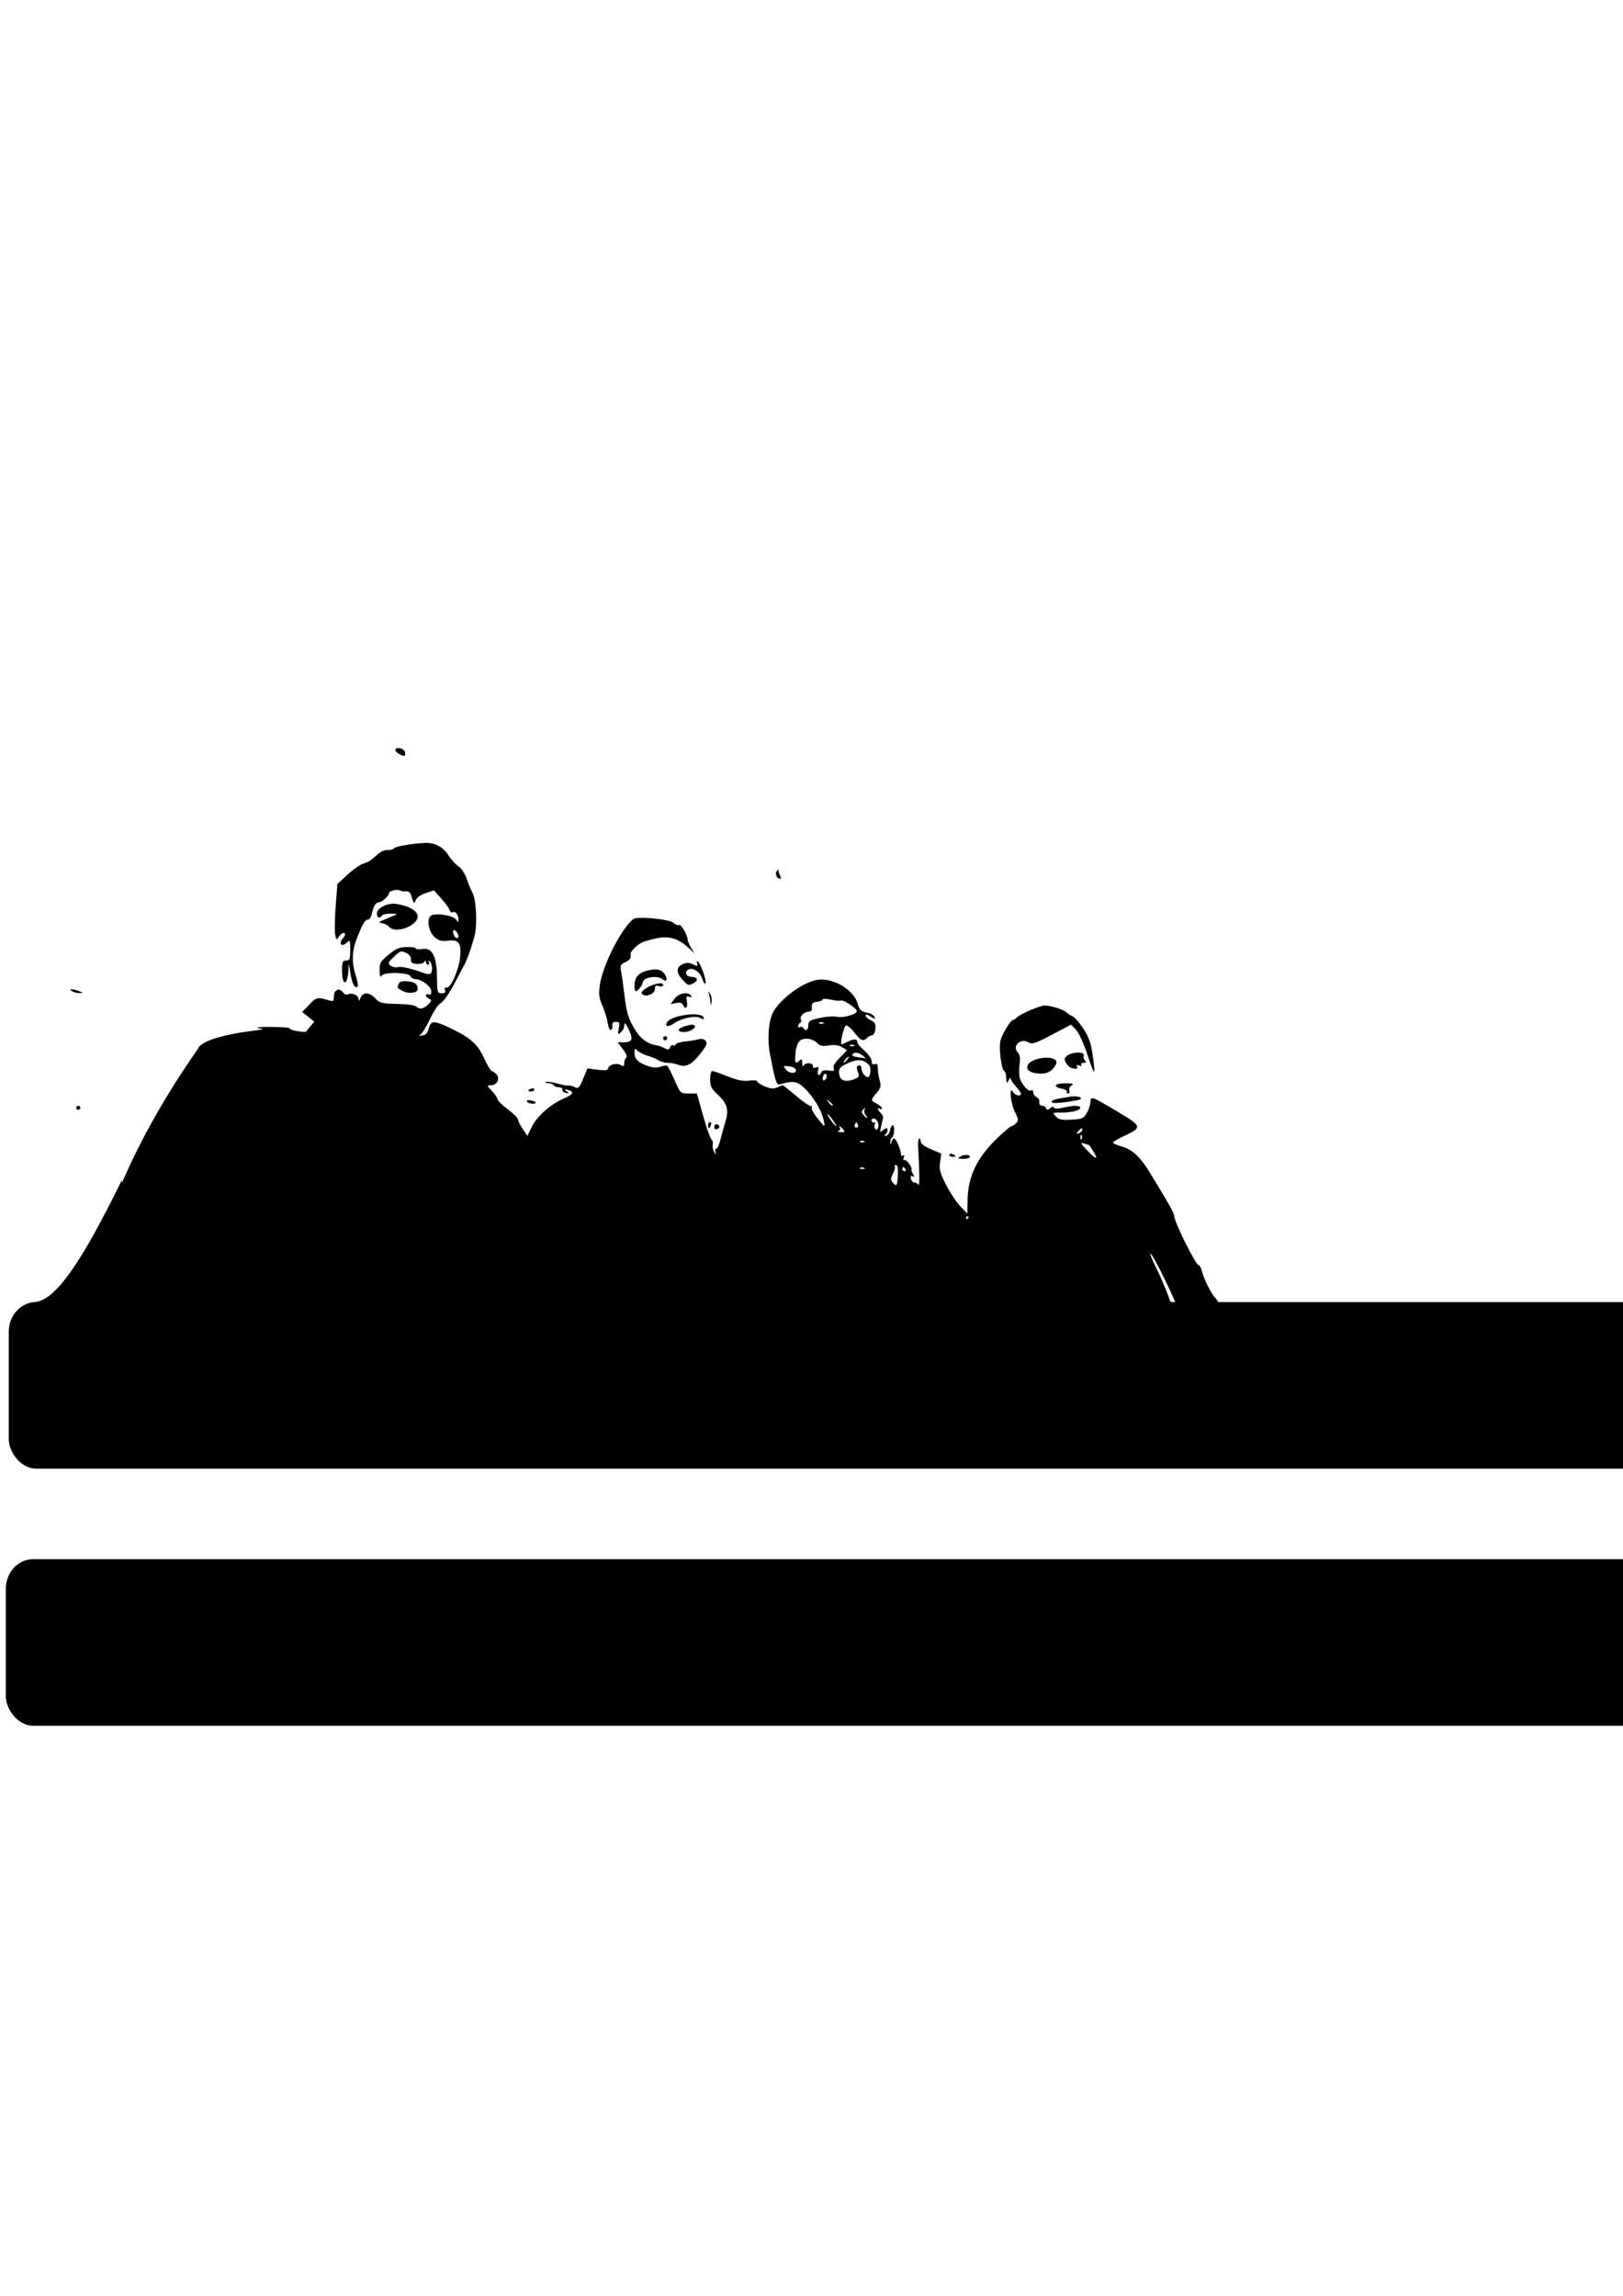 <?xml version="1.0" encoding="UTF-8" standalone="no"?>
<!-- Created with Inkscape (http://www.inkscape.org/) -->

<svg
   xmlns:dc="http://purl.org/dc/elements/1.1/"
   xmlns:cc="http://creativecommons.org/ns#"
   xmlns:rdf="http://www.w3.org/1999/02/22-rdf-syntax-ns#"
   xmlns:svg="http://www.w3.org/2000/svg"
   xmlns="http://www.w3.org/2000/svg"
   xmlns:sodipodi="http://sodipodi.sourceforge.net/DTD/sodipodi-0.dtd"
   xmlns:inkscape="http://www.inkscape.org/namespaces/inkscape"
   width="210mm"
   height="297mm"
   id="svg2"
   version="1.1"
   inkscape:version="0.47 r22583"
   sodipodi:docname="fiura_stencil.svg">
  <defs
     id="defs4">
    <inkscape:perspective
       sodipodi:type="inkscape:persp3d"
       inkscape:vp_x="0 : 526.18109 : 1"
       inkscape:vp_y="0 : 1000 : 0"
       inkscape:vp_z="744.09448 : 526.18109 : 1"
       inkscape:persp3d-origin="372.04724 : 350.78739 : 1"
       id="perspective10" />
    <inkscape:perspective
       id="perspective2824"
       inkscape:persp3d-origin="0.5 : 0.33333333 : 1"
       inkscape:vp_z="1 : 0.5 : 1"
       inkscape:vp_y="0 : 1000 : 0"
       inkscape:vp_x="0 : 0.5 : 1"
       sodipodi:type="inkscape:persp3d" />
  </defs>
  <sodipodi:namedview
     id="base"
     pagecolor="#ffffff"
     bordercolor="#666666"
     borderopacity="1.0"
     inkscape:pageopacity="0.0"
     inkscape:pageshadow="2"
     inkscape:zoom="0.7"
     inkscape:cx="977.86123"
     inkscape:cy="444.71187"
     inkscape:document-units="px"
     inkscape:current-layer="layer1"
     showgrid="false"
     inkscape:window-width="1600"
     inkscape:window-height="851"
     inkscape:window-x="0"
     inkscape:window-y="24"
     inkscape:window-maximized="1" />
  <g
     inkscape:label="Capa 1"
     inkscape:groupmode="layer"
     id="layer1">
    <path
       style="fill:#000000"
       d="m 37.286,654.697 c 0,-0.523 0.713,-3.561 1.584,-6.75 9.043,-50.777 28.383,-92.784 57.805,-134.94 1.169,-3.696 11.209,-7.037 27.112,-9.022 5.508,-0.687 5.713,-0.797 2.5,-1.339 -1.925,-0.324 0.843,-0.569 6.152,-0.544 5.308,0.025 9.469,0.344 9.246,0.707 -0.223,0.364 1.426,0.971 3.666,1.349 2.239,0.378 4.159,0.531 4.265,0.339 0.106,-0.192 1.067,-1.385 2.134,-2.651 l 1.941,-2.302 -2.952,-2.371 -2.952,-2.371 3.5,-3.642 c 3.509,-3.652 4.016,-3.754 9.75,-1.977 1.942,0.602 2.25,0.335 2.25,-1.951 0,-3.266 2.617,-4.491 4.396,-2.058 0.715,0.978 1.823,1.455 2.461,1.061 1.777,-1.098 5.135,0.339 5.206,2.229 0.045,1.209 0.318,1.049 0.968,-0.567 1.198,-2.98 4.316,-2.866 7.218,0.263 2.096,2.261 3.166,2.531 10.659,2.69 5.476,0.116 8.794,0.642 9.687,1.535 1.467,1.467 4.033,0.62 6.263,-2.066 0.943,-1.136 0.873,-1.561 -0.332,-2.023 -0.839,-0.322 -1.526,-1.035 -1.526,-1.585 0,-0.55 0.615,-0.764 1.366,-0.476 0.919,0.353 1.328,-0.203 1.25,-1.701 -0.121,-2.327 -4.678,-5.681 -7.898,-5.813 -0.98,-0.04 -2.005,-0.656 -2.278,-1.368 -0.759,-1.978 -13.054,-2.218 -14.141,-0.275 -0.565,1.009 -0.87,0.191 -0.941,-2.524 -0.094,-3.581 0.374,-4.418 4.314,-7.711 3.542,-2.961 5.303,-3.718 8.873,-3.817 2.45,-0.068 4.454,0.242 4.454,0.687 0,0.446 1.462,0.576 3.25,0.289 4.836,-0.775 7.042,3.484 7.16,13.822 0.085,7.387 0.213,7.824 2.308,7.824 1.587,1.3e-4 2.05,-0.438 1.627,-1.541 -0.376,-0.979 -0.093,-1.435 0.775,-1.25 1.971,0.42 5.953,-8.524 6.604,-14.836 0.714,-6.92 -0.664,-8.779 -5.981,-8.065 -3.001,0.402 -4.398,0.034 -6.398,-1.686 -2.831,-2.435 -4.042,-8.077 -2.208,-10.287 1.505,-1.813 10.885,-0.638 12.58,1.575 1.043,1.363 1.221,1.376 1.235,0.091 0.025,-2.243 -1.586,-4.345 -2.769,-3.614 -0.572,0.353 -1.305,-0.151 -1.629,-1.122 -0.324,-0.97 -2.172,-3.519 -4.106,-5.663 l -3.517,-3.899 -4.07,1.343 c -2.354,0.777 -4.406,2.21 -4.866,3.399 -0.825,2.132 -0.793,2.169 -2.393,-2.758 -0.333,-1.024 -1.354,-1.688 -2.346,-1.525 -0.966,0.159 -2.241,-0.015 -2.833,-0.388 -1.259,-0.791 -5.424,0.123 -5.424,1.19 0,1.318 -3.47,4.536 -4.891,4.536 -1.604,0 -2.746,1.839 -3.568,5.75 -0.318,1.512 -1.169,2.75 -1.891,2.75 -1.371,0 -2.477,1.817 -5.175,8.5 -2.589,6.414 -2.893,12.043 -0.978,18.13 0.948,3.015 1.442,5.764 1.097,6.109 -1.276,1.276 -2.809,-1.684 -3.566,-6.886 -0.657,-4.516 -0.798,-4.78 -0.903,-1.685 -0.277,8.153 -3.125,8.858 -3.125,0.773 0,-4.274 0.27,-4.941 2,-4.941 1.741,0 2,-0.667 2,-5.155 0,-5.002 -0.057,-5.104 -1.901,-3.435 -2.508,2.27 -3.944,0.181 -1.632,-2.374 1.006,-1.112 1.269,-2.081 0.666,-2.454 -0.548,-0.339 -1.659,0.329 -2.467,1.484 -1.454,2.076 -1.477,2.068 -2.048,-0.733 -0.318,-1.558 -0.207,-7.758 0.246,-13.778 l 0.824,-10.945 5.09,-4.68 c 2.799,-2.574 6.256,-4.973 7.681,-5.331 1.425,-0.358 3.448,-1.427 4.495,-2.375 4.028,-3.651 5.04,-4.225 7.445,-4.225 1.366,0 2.729,-0.397 3.029,-0.883 0.573,-0.927 9.606,-2.451 15.572,-2.627 4.508,-0.133 8.618,2.171 11.14,6.242 1.101,1.778 3.239,4.113 4.751,5.19 1.584,1.128 3.334,3.785 4.128,6.268 0.758,2.37 1.926,5.21 2.596,6.31 2.059,3.382 2.679,16.346 1.051,22 -1.853,6.435 -3.699,11.606 -4.82,13.5 -0.488,0.825 -1.919,3.525 -3.179,6 -3.896,7.65 -6.816,12.01 -8.729,13.034 -1.009,0.54 -3.321,4.117 -5.136,7.948 -1.815,3.831 -3.976,7.173 -4.801,7.427 -0.825,0.254 -0.39,0.378 0.967,0.276 1.857,-0.139 2.696,-0.987 3.395,-3.435 1.172,-4.105 2.437,-4.094 11.167,0.097 9.43,4.527 12.798,7.603 16.06,14.669 1.52,3.291 3.102,5.985 3.516,5.985 0.414,0 1.459,0.706 2.322,1.569 2.046,2.046 0.395,5.431 -2.649,5.431 -2.075,0 -2.056,0.1 0.535,2.805 1.478,1.543 2.687,3.334 2.687,3.981 0,0.647 2.25,2.856 5,4.909 2.75,2.053 5,4.292 5,4.975 0,0.683 1.045,2.782 2.322,4.664 l 2.322,3.422 2.24,-4.627 c 2.374,-4.905 9.406,-11.097 15.488,-13.638 4.16,-1.738 5.193,-3.058 3.04,-3.884 -2.4,-0.921 -3.087,-0.695 -1.412,0.464 1.233,0.854 1.144,0.974 -0.5,0.675 -1.1,-0.2 -1.887,-0.899 -1.75,-1.554 0.138,-0.655 -0.623,-1.191 -1.691,-1.191 -1.068,0 -2.219,-0.45 -2.559,-1 -0.34,-0.55 -1.604,-1.036 -2.809,-1.079 -1.205,-0.043 -1.662,-0.295 -1.015,-0.559 0.647,-0.264 3.122,0.076 5.5,0.754 2.378,0.679 4.882,1.136 5.563,1.017 0.681,-0.119 2.089,0.239 3.129,0.795 1.654,0.885 2.155,0.375 4.01,-4.088 l 2.119,-5.099 5.002,0.664 c 3.108,0.412 5.002,0.285 5.002,-0.336 0,-1.895 3.847,-3.222 6,-2.07 1.686,0.903 2,0.76 2,-0.906 0,-1.087 0.452,-2.255 1.004,-2.597 0.591,-0.365 -0.076,-2.037 -1.619,-4.059 l -2.623,-3.439 3.15,0 c 4.066,0 4.598,-1.617 2.149,-6.527 -1.474,-2.956 -1.992,-3.428 -2.022,-1.845 -0.022,1.17 -0.791,2.745 -1.708,3.5 -1.514,1.245 -1.609,1.07 -1.025,-1.878 0.557,-2.814 0.37,-3.25 -1.394,-3.25 -1.387,0 -1.943,0.559 -1.741,1.75 0.163,0.963 -0.146,1.975 -0.687,2.25 -0.541,0.275 -1.254,-1.3 -1.584,-3.5 -0.33,-2.2 -1.507,-6.032 -2.614,-8.516 -1.651,-3.704 -1.872,-5.503 -1.229,-10 1.396,-9.753 10.494,-27.657 16.41,-32.294 1.84,-1.442 17.6,0.06 19.598,1.869 0.995,0.901 2.239,1.373 2.763,1.049 0.936,-0.579 4.173,5.106 4.173,7.33 0,0.624 0.761,2.356 1.692,3.849 l 1.692,2.715 -2.942,-2.697 c -5.049,-4.628 -9.543,-5.972 -15.654,-4.681 -2.908,0.614 -6.188,1.574 -7.288,2.133 -2.451,1.245 -5.567,4.403 -5.392,5.464 0.339,2.055 -0.316,3.054 -2.717,4.149 -2.273,1.036 -2.525,1.604 -1.955,4.411 0.36,1.772 1.081,6.822 1.603,11.222 1.122,9.459 1.99,12.213 5.69,18.039 2.527,3.979 6.216,6.476 10.314,6.979 0.848,0.104 2.491,0.697 3.65,1.317 1.695,0.907 2.224,0.825 2.701,-0.417 0.326,-0.85 1.008,-1.289 1.514,-0.975 0.507,0.313 1.074,0.114 1.26,-0.444 0.186,-0.557 2.137,-1.182 4.335,-1.387 2.199,-0.206 5.156,-0.681 6.572,-1.057 1.699,-0.451 2.972,-0.204 3.743,0.726 0.93,1.12 0.409,2.384 -2.542,6.172 -4.255,5.462 -7.139,6.931 -10.841,5.523 -1.411,-0.536 -3.786,-0.975 -5.277,-0.975 -1.492,0 -3.6,-0.608 -4.685,-1.351 -1.085,-0.743 -3.322,-1.678 -4.973,-2.078 -1.65,-0.4 -3.788,-1.437 -4.75,-2.304 -1.621,-1.461 -1.75,-1.391 -1.75,0.955 0,2.962 1.876,4.749 6.745,6.423 2.342,0.805 4.33,0.897 5.968,0.274 1.35,-0.513 2.816,-0.711 3.257,-0.438 0.441,0.273 2.078,3.426 3.639,7.007 2.818,6.469 2.863,6.512 6.868,6.512 l 4.031,0 2.996,10.682 c 1.648,5.875 3.491,11.149 4.095,11.72 0.604,0.571 0.899,1.802 0.655,2.736 -0.244,0.934 0.083,2.522 0.727,3.53 1.036,1.62 1.108,1.63 0.627,0.082 -0.299,-0.963 -0.126,-1.75 0.386,-1.75 0.511,0 1.406,-1.913 1.987,-4.25 0.582,-2.337 1.71,-6.395 2.507,-9.018 1.776,-5.841 0.859,-8.894 -4.036,-13.431 -2.84,-2.633 -3.451,-3.916 -3.451,-7.25 0,-2.228 0.445,-4.051 0.99,-4.051 0.544,0 3.941,1.181 7.547,2.625 4.766,1.908 7.638,2.48 10.511,2.095 2.174,-0.292 3.953,-0.129 3.953,0.361 0,0.49 1.684,1.595 3.742,2.455 2.817,1.177 4.312,1.304 6.047,0.513 1.268,-0.578 2.503,-1.05 2.744,-1.05 0.242,0 3.324,2.447 6.849,5.437 3.525,2.991 6.753,5.128 7.174,4.75 0.42,-0.378 0.474,-0.178 0.119,0.444 -0.355,0.622 0.737,2.872 2.426,5 4.216,5.31 4.226,5.314 3.394,1.369 -1.005,-4.764 -5.132,-11.621 -9.434,-15.673 -3.58,-3.372 -5.591,-3.666 -12.111,-1.77 -1.509,0.439 -2.192,-1.728 -4.743,-15.057 -1.349,-7.047 -0.662,-15.946 1.555,-20.164 3.307,-6.289 13.809,-14.205 20.916,-15.766 7.614,-1.672 18.299,4.288 20.428,11.396 0.966,3.225 1.695,3.962 4.428,4.474 1.799,0.338 3.526,1.278 3.838,2.09 0.472,1.231 0.155,1.207 -1.903,-0.142 -1.562,-1.023 -2.47,-1.2 -2.47,-0.482 0,0.625 1.147,1.659 2.55,2.298 2.051,0.935 2.491,1.761 2.25,4.229 -0.165,1.687 -0.84,3.067 -1.5,3.067 -0.66,0 -1.762,0.562 -2.45,1.25 -2.006,2.006 -3.233,1.496 -6.442,-2.679 -1.666,-2.168 -3.5,-3.625 -4.092,-3.25 -1.061,0.672 -2.932,9.179 -2.019,9.179 0.261,0 1.73,-0.652 3.266,-1.449 2.81,-1.458 4.436,-1.261 4.436,0.538 0,0.534 1.575,2.354 3.5,4.045 1.925,1.69 3.5,3.975 3.5,5.076 0,1.37 0.474,1.821 1.5,1.428 1.107,-0.425 1.5,0.138 1.5,2.15 0,1.499 0.411,4.16 0.914,5.913 0.774,2.698 0.543,3.619 -1.499,5.993 -2.992,3.479 -2.99,3.661 0.085,5.306 1.375,0.736 2.5,1.738 2.5,2.228 0,0.49 -0.45,0.612 -1,0.272 -1.501,-0.928 -1.203,0.44 0.458,2.1 0.802,0.802 1.289,2.007 1.083,2.679 -0.206,0.672 -0.668,2.571 -1.028,4.221 -0.528,2.419 -0.408,2.758 0.617,1.75 0.699,-0.688 1.631,-1.25 2.071,-1.25 1.052,0 0.574,2.274 -0.7,3.326 -0.597,0.493 -0.395,0.661 0.5,0.417 0.825,-0.225 1.656,-1.272 1.847,-2.326 0.631,-3.488 2.153,-3.966 2.153,-0.676 0,1.728 -0.45,3.419 -1,3.759 -0.55,0.34 -0.948,1.379 -0.884,2.309 0.104,1.524 0.161,1.519 0.573,-0.059 0.252,-0.963 0.83,-1.75 1.286,-1.75 0.93,0 3.43,5.825 3.321,7.739 -0.039,0.682 0.405,0.945 0.987,0.586 0.665,-0.411 0.813,-0.017 0.399,1.063 -0.362,0.944 -0.263,1.471 0.221,1.173 0.484,-0.299 1.614,0.578 2.512,1.948 0.898,1.37 1.381,2.491 1.074,2.491 -0.307,0 -0.047,0.954 0.577,2.121 0.87,1.626 0.856,1.948 -0.061,1.382 -0.798,-0.494 -1.076,-0.118 -0.836,1.129 0.198,1.028 0.932,1.868 1.633,1.868 0.7,0 1.601,0.531 2.002,1.18 0.649,1.049 0.618,-5.871 -0.08,-18.43 -0.13,-2.337 0.104,-4.25 0.521,-4.25 0.416,0 0.757,0.714 0.757,1.586 0,0.956 1.998,2.43 5.03,3.711 l 5.03,2.125 -0.62,4.135 c -0.52,3.469 -0.055,5.246 2.887,11.039 1.929,3.797 5.071,8.541 6.982,10.542 l 3.476,3.638 0.103,-6.746 c 0.174,-11.418 4.702,-20.804 14.605,-30.273 3.305,-3.16 6.379,-5.748 6.83,-5.751 0.452,-0.003 1.481,-0.665 2.288,-1.471 1.288,-1.288 1.219,-1.951 -0.572,-5.46 -2.105,-4.126 -3.002,-13.335 -0.958,-9.824 1.04,1.785 3.92,2.444 3.92,0.896 0,-0.47 -1.125,-2.068 -2.5,-3.552 -1.375,-1.484 -2.532,-3.237 -2.57,-3.896 -0.039,-0.659 -0.457,-0.298 -0.93,0.801 -0.888,2.067 -1.038,1.773 -1.4,-2.75 -0.055,-0.688 -0.448,-1.508 -0.874,-1.824 -1.439,-1.067 -2.641,-11.736 -1.695,-15.036 0.97,-3.381 5.007,-9.872 6.147,-9.883 0.373,-0.004 1.273,-0.587 2,-1.296 1.76,-1.716 11.22,-5.713 13.507,-5.706 2.956,0.009 9.148,1.972 10.531,3.338 0.706,0.698 2.053,1.559 2.992,1.915 0.94,0.356 3.289,3.03 5.222,5.944 2.638,3.977 3.764,7.042 4.522,12.297 1.64,11.38 1.17,11.573 -2.315,0.953 -1.879,-5.725 -4.338,-11.135 -5.717,-12.577 l -2.42,-2.53 -9.412,4.966 c -7.955,4.198 -9.706,4.783 -11.312,3.779 -3.874,-2.42 -8.308,1.558 -5.363,4.812 1.018,1.125 1.291,2.882 0.901,5.795 -0.308,2.299 -0.292,5.25 0.036,6.556 0.798,3.179 4.284,7.089 5.598,6.278 0.579,-0.358 1.053,0.028 1.053,0.858 0,0.83 0.643,1.869 1.429,2.309 1.383,0.774 1.571,1.169 1.571,3.3 0,0.55 0.637,1 1.417,1 0.779,0 1.606,0.562 1.837,1.25 0.333,0.991 0.745,0.982 1.986,-0.042 0.941,-0.777 1.704,-0.894 1.913,-0.294 0.226,0.65 1.742,0.673 4.347,0.066 5.233,-1.219 8.5,-1.219 8.5,10e-4 0,1.324 -4.584,2.46 -9.643,2.39 -4.033,-0.056 -4.096,-0.007 -2.363,1.853 1.441,1.547 2.894,1.85 7.643,1.593 5.321,-0.288 6.021,-0.594 7.572,-3.317 0.939,-1.65 1.727,-4.061 1.75,-5.357 0.053,-3.008 0.708,-2.767 13.781,5.079 11.602,6.963 11.68,7.366 2.26,11.778 -2.75,1.288 -5,2.656 -5,3.041 0,0.385 1.982,1.254 4.404,1.932 4.938,1.383 8.93,5.092 13.479,12.527 9.978,16.306 12.117,20.127 12.117,21.636 0,2.781 10.523,23.864 11.911,23.864 0.48,0 1.173,1.238 1.539,2.75 0.973,4.012 4.62,11.32 6.674,13.374 0.978,0.978 2.756,4.05 3.95,6.827 1.194,2.777 2.776,5.049 3.514,5.049 1.733,0 3.412,3.166 3.412,6.434 l 0,2.566 -11.891,0 -11.891,0 -1.482,-3.75 c -0.815,-2.062 -2.253,-6.45 -3.195,-9.75 -1.685,-5.905 -13.447,-29.927 -14.257,-29.117 -0.228,0.228 0.961,3.14 2.642,6.471 2.908,5.76 6.43,14.456 9.721,23.998 0.825,2.393 2.367,5.895 3.427,7.78 1.059,1.886 1.926,3.64 1.926,3.898 0,0.258 -122.175,0.47 -271.5,0.47 -171.049,0 -271.5,-0.352 -271.5,-0.951 l -10e-4,0 z M 489.286,644.648 c 0,-0.55 -0.45,-1 -1,-1 -0.55,0 -1,0.45 -1,1 0,0.55 0.45,1 1,1 0.55,0 1,-0.45 1,-1 z m 0,-3.5 c 0.685,-0.825 0.933,-1.5 0.551,-1.5 -0.382,0 -1.369,0.675 -2.194,1.5 -0.825,0.825 -1.073,1.5 -0.551,1.5 0.522,0 1.509,-0.675 2.194,-1.5 z m -0.754,-2.848 c 0.712,0.44 0.859,0.064 0.422,-1.075 -0.37,-0.963 -0.958,-3.625 -1.306,-5.914 -0.349,-2.289 -1.135,-4.811 -1.748,-5.605 -0.83,-1.074 -0.817,-1.264 0.048,-0.746 0.639,0.383 0.294,-1.099 -0.766,-3.293 -1.06,-2.194 -3.076,-7.258 -4.481,-11.254 -2.97,-8.451 -6.557,-15.765 -7.73,-15.765 -0.451,0 -0.602,0.787 -0.336,1.75 0.266,0.963 0.779,3.92 1.139,6.573 0.543,3.99 3.08,12.043 6.199,19.677 0.337,0.825 0.758,2.226 0.936,3.114 0.177,0.888 0.858,2.913 1.511,4.5 0.654,1.587 1.105,3.257 1.002,3.711 -0.102,0.453 0.323,0.51 0.946,0.125 0.774,-0.479 0.919,-0.028 0.457,1.426 -0.4,1.261 -0.24,2.125 0.393,2.125 0.587,0 1.12,0.787 1.183,1.75 0.11,1.653 0.141,1.653 0.576,-0.012 0.253,-0.969 0.952,-1.458 1.554,-1.086 l -2e-4,-4e-5 z m -2.167,-2.068 c -0.043,-1.054 0.193,-1.645 0.525,-1.312 0.332,0.332 0.368,1.195 0.079,1.917 -0.319,0.798 -0.556,0.561 -0.604,-0.604 z m -3.472,-7.165 c -0.939,-2.447 -0.735,-2.689 0.893,-1.061 1.7,1.7 1.917,2.643 0.607,2.643 -0.491,0 -1.166,-0.712 -1.5,-1.582 z m -305.032,-3.539 c 0.908,-1.468 -2.245,-0.981 -3.509,0.542 -0.969,1.167 -0.809,1.324 0.893,0.879 1.14,-0.298 2.317,-0.938 2.616,-1.421 z m 204.613,-44.562 c -0.722,-0.289 -1.584,-0.253 -1.917,0.079 -0.332,0.332 0.258,0.569 1.312,0.525 1.165,-0.048 1.402,-0.285 0.604,-0.604 l 0,4e-5 z m 56.594,-6.321 c 0.19,-3.371 -0.108,-4.996 -0.917,-4.996 -0.659,0 -0.916,0.282 -0.571,0.627 0.345,0.345 -0.044,1.924 -0.864,3.509 -1.216,2.352 -1.255,3.15 -0.21,4.335 1.986,2.252 2.26,1.88 2.562,-3.476 z m -216.86,-5.368 c -0.05,-0.708 -0.266,-0.663 -0.583,0.122 -0.277,0.688 -1.168,1.25 -1.98,1.25 -0.812,0 -1.184,0.472 -0.828,1.049 0.781,1.264 3.512,-0.687 3.391,-2.421 z m 220.579,2.372 c -0.34,-0.55 -0.817,-1 -1.059,-1 -0.242,0 -0.441,0.45 -0.441,1 0,0.55 0.477,1 1.059,1 0.583,0 0.781,-0.45 0.441,-1 z m -190.818,-1.545 c 0.474,-1.425 -3.406,-5.455 -5.253,-5.455 -2.668,0 -2.933,3.174 -0.434,5.198 2.413,1.954 5.081,2.075 5.686,0.257 z m 170.505,0.862 c -0.722,-0.289 -1.584,-0.253 -1.917,0.079 -0.332,0.332 0.258,0.569 1.312,0.525 1.165,-0.048 1.402,-0.285 0.604,-0.604 l 0,4e-5 z m 112.195,-7.98 c -0.978,-1.56 -1.801,-2.893 -1.83,-2.963 -0.029,-0.069 -1.178,-0.457 -2.553,-0.862 -2.245,-0.661 -2.098,-0.318 1.435,3.357 4.39,4.567 5.64,4.766 2.948,0.467 z m -112.195,-5.02 c -0.722,-0.289 -1.584,-0.253 -1.917,0.079 -0.332,0.332 0.258,0.569 1.312,0.525 1.165,-0.048 1.402,-0.285 0.604,-0.604 l 0,4e-5 z m 106.417,-3.046 c -0.332,-0.332 -0.569,0.258 -0.525,1.312 0.048,1.165 0.285,1.402 0.604,0.604 0.289,-0.722 0.253,-1.584 -0.079,-1.917 l 1e-4,0 z m 0.396,-2.378 c 0,-1.286 -0.579,-1.105 -2.019,0.63 -1.057,1.273 -0.995,1.42 0.378,0.893 0.903,-0.346 1.641,-1.032 1.641,-1.523 z m -117,-0.393 c -1.36,-1.638 -2.46,-2.053 -1.553,-0.585 0.311,0.503 0,1.143 -0.691,1.421 -0.691,0.279 -0.189,0.542 1.116,0.585 1.998,0.067 2.176,-0.158 1.127,-1.421 z m 16.863,-3.757 c -0.549,-1.026 -1.53,-1.687 -2.18,-1.471 -0.65,0.217 -0.957,0.807 -0.682,1.311 0.275,0.504 0.871,0.793 1.324,0.642 0.453,-0.151 0.539,0.186 0.191,0.75 -0.348,0.564 -0.326,1.523 0.051,2.132 1.173,1.898 2.404,-1.295 1.297,-3.364 l -4e-4,0 z m -9.565,1.59 c -0.281,-0.733 -0.64,-1.333 -0.798,-1.333 -0.157,0 -0.516,0.6 -0.798,1.333 -0.281,0.733 0.077,1.333 0.798,1.333 0.72,0 1.079,-0.6 0.798,-1.333 z m -12.298,-2.333 c -1.175,-1.65 -2.361,-3 -2.636,-3 -0.275,0 0.461,1.35 1.636,3 1.175,1.65 2.361,3 2.636,3 0.275,0 -0.461,-1.35 -1.636,-3 z m 16.036,-2.456 c -0.665,-0.801 -0.879,-2.038 -0.476,-2.75 0.577,-1.018 0.455,-1.037 -0.572,-0.086 -1.061,0.982 -1.065,1.495 -0.024,2.75 0.704,0.848 1.505,1.542 1.78,1.542 0.275,0 -0.044,-0.655 -0.709,-1.456 l -2e-4,2e-5 z m -16.036,-4.921 c 0,-0.208 -0.787,-0.995 -1.75,-1.75 -1.586,-1.244 -1.621,-1.208 -0.378,0.378 1.306,1.666 2.127,2.195 2.127,1.372 z m -3,-14.24 c 0,-0.825 -0.45,-1.222 -1,-0.882 -0.55,0.34 -1,1.293 -1,2.118 0,0.825 0.45,1.222 1,0.882 0.55,-0.34 1,-1.293 1,-2.118 z m 13.537,1.604 c 1.97,-0.749 2.49,-1.468 1.991,-2.75 -1.118,-2.872 -1.085,-3.465 0.222,-3.944 0.72,-0.264 1.25,0.341 1.25,1.425 0,1.855 1.748,4.283 3.083,4.283 1.316,0 1.822,-4.409 0.666,-5.802 -2.379,-2.867 -5.481,-3.204 -10.211,-1.112 -3.448,1.525 -4.538,2.549 -4.538,4.261 0,4.208 2.661,5.493 7.537,3.639 z m -16.236,-3.326 c 0.335,-0.872 1.6,-1.181 3.62,-0.885 2.536,0.372 2.993,0.162 2.491,-1.145 -0.402,-1.047 0.664,-2.841 3.081,-5.189 2.032,-1.973 3.54,-3.668 3.351,-3.765 -0.189,-0.097 -1.401,-0.771 -2.694,-1.498 -1.5,-0.843 -3.733,-1.087 -6.175,-0.675 -2.964,0.501 -4.237,0.236 -5.66,-1.179 -2.293,-2.281 -6.311,-2.811 -8.458,-1.115 -0.93,0.735 -1.843,3.333 -2.122,6.039 -0.501,4.866 -0.042,5.657 2.065,3.55 0.933,-0.933 1.203,-0.656 1.215,1.25 0.011,1.744 0.262,2.061 0.87,1.102 1.006,-1.588 4.723,-1.06 4.377,0.622 -0.142,0.691 0.424,0.901 1.411,0.522 1.304,-0.5 1.53,-0.179 1.082,1.536 -0.612,2.339 0.697,3.04 1.546,0.828 z m -12.3,-1.046 c 0,-0.776 -1.321,-1.58 -3,-1.827 -3.356,-0.493 -3.538,-0.314 -1.75,1.717 1.613,1.833 4.75,1.905 4.75,0.109 z m 25,-5.114 c 0.685,-0.825 1.02,-1.5 0.745,-1.5 -0.275,0 -1.06,0.675 -1.745,1.5 -0.685,0.825 -1.02,1.5 -0.745,1.5 0.275,0 1.06,-0.675 1.745,-1.5 z m 7.559,-2.032 c -2.223,-1.682 -4.181,-1.889 -5.019,-0.533 -0.318,0.514 0.893,1.117 2.691,1.34 1.798,0.223 3.494,0.462 3.769,0.533 0.275,0.07 -0.373,-0.532 -1.441,-1.34 z m -4.371,-5.151 c -0.722,-0.289 -1.584,-0.253 -1.917,0.079 -0.332,0.332 0.258,0.569 1.312,0.525 1.165,-0.048 1.402,-0.285 0.604,-0.604 l 0,4e-5 z m -22.188,-9.658 c 0,-2.022 0.75,-2.509 5.518,-3.576 3.035,-0.679 6.848,-0.942 8.475,-0.585 3.343,0.734 10.217,-1.361 9.695,-2.954 -0.5,-1.528 -6.794,-5.596 -7.746,-5.008 -0.447,0.276 -2.642,0.092 -4.877,-0.411 -2.235,-0.502 -4.064,-0.541 -4.064,-0.086 0,0.455 -1.238,0.97 -2.75,1.144 -2.18,0.251 -2.701,0.783 -2.512,2.566 0.171,1.614 -0.289,2.25 -1.627,2.25 -2.193,0 -4.547,2.486 -3.68,3.887 0.331,0.536 0.145,1.257 -0.414,1.603 -0.559,0.345 -1.016,1.078 -1.016,1.628 0,0.55 0.419,0.741 0.931,0.425 0.512,-0.316 1.214,-0.118 1.559,0.441 1.119,1.811 2.51,1.077 2.51,-1.325 l 0,4e-5 z m 7.188,-1.342 c -0.722,-0.289 -1.584,-0.253 -1.917,0.079 -0.332,0.332 0.258,0.569 1.312,0.525 1.165,-0.048 1.402,-0.285 0.604,-0.604 l 0,4e-5 z M 211.286,473.54 c 0,-1.526 -0.52,-3.095 -1.155,-3.488 -0.715,-0.442 -0.883,-0.274 -0.441,0.441 0.392,0.635 0.237,1.155 -0.345,1.155 -0.582,0 -1.066,-0.562 -1.074,-1.25 -0.012,-0.963 -0.192,-0.973 -0.782,-0.043 -0.422,0.664 -2.102,1.092 -3.735,0.952 -2.272,-0.195 -2.922,-0.713 -2.773,-2.209 0.124,-1.245 -0.766,-2.408 -2.451,-3.203 -2.419,-1.141 -2.926,-0.977 -5.911,1.916 -2.92,2.83 -3.092,3.292 -1.628,4.363 0.901,0.659 2.494,0.974 3.54,0.7 1.7,-0.445 6.69,0.664 12.216,2.714 3.484,1.292 4.54,0.816 4.54,-2.047 l 0,2e-5 z m 12.985,-15.642 c -0.028,-1.369 -1.866,-3.702 -2.454,-3.114 -0.788,0.788 0.467,3.864 1.576,3.864 0.491,0 0.886,-0.338 0.878,-0.75 z m 245.015,107.75 c 1.966,-1.27 5,-1.27 5,0 0,0.55 -1.462,0.993 -3.25,0.985 -2.466,-0.012 -2.888,-0.249 -1.75,-0.985 z m -5,-0.969 c 0,-0.533 0.675,-0.71 1.5,-0.393 0.825,0.317 1.5,0.752 1.5,0.969 0,0.216 -0.675,0.393 -1.5,0.393 -0.825,0 -1.5,-0.436 -1.5,-0.969 z m -115,-13.563 c 0,-1.617 1.563,-1.985 2.435,-0.573 0.304,0.492 -0.119,1.153 -0.941,1.469 -0.908,0.348 -1.494,-0.003 -1.494,-0.895 z m -3,-0.969 c 0,-0.825 0.436,-1.5 0.969,-1.5 0.533,0 0.71,0.675 0.393,1.5 -0.317,0.825 -0.752,1.5 -0.969,1.5 -0.216,0 -0.393,-0.675 -0.393,-1.5 z m -309,-8.5 c 0,-0.55 0.45,-1 1,-1 0.55,0 1,0.45 1,1 0,0.55 -0.45,1 -1,1 -0.55,0 -1,-0.45 -1,-1 z m 220.498,-3.003 c -0.355,-0.575 0.248,-0.87 1.415,-0.692 2.871,0.438 3.844,1.695 1.312,1.695 -1.159,0 -2.387,-0.451 -2.728,-1.003 z m 256.502,0.144 c 0,-0.948 1.52,-1.38 9,-2.557 4.445,-0.7 7.63,0.941 3.383,1.743 -7.459,1.408 -12.383,1.732 -12.383,0.814 z m 7.425,-5.019 c 0.298,-0.483 -0.8,-1.147 -2.441,-1.475 -4.661,-0.932 -3.501,-2.65 1.766,-2.616 3.64,0.023 4.351,0.263 3.042,1.026 -0.942,0.549 -1.455,1.657 -1.143,2.47 0.311,0.81 0.041,1.474 -0.601,1.474 -0.641,0 -0.922,-0.395 -0.623,-0.878 z m -263.425,-0.515 c 0,-0.216 0.675,-0.652 1.5,-0.969 0.825,-0.317 1.5,-0.14 1.5,0.393 0,0.533 -0.675,0.969 -1.5,0.969 -0.825,0 -1.5,-0.177 -1.5,-0.393 z m 248.011,-8.558 c -6.114,-0.963 -4.945,-5.603 1.794,-7.117 5.468,-1.229 9.704,0.248 8.29,2.89 -2.037,3.806 -4.964,5.033 -10.084,4.227 z m 17.227,-2.715 c -0.694,-0.28 -1.742,-1.406 -2.329,-2.503 -0.849,-1.586 -0.692,-2.279 0.761,-3.381 2.485,-1.883 8.731,-1.939 8.014,-0.072 -0.291,0.758 -0.024,1.883 0.593,2.5 0.829,0.829 0.663,1.122 -0.637,1.122 -0.968,0 -1.484,0.445 -1.148,0.989 0.363,0.587 -0.086,0.721 -1.105,0.33 -1.164,-0.447 -1.484,-0.282 -0.993,0.511 0.738,1.194 -0.824,1.443 -3.156,0.504 z m -199.239,-14.334 c 0,-0.55 0.45,-1 1,-1 0.55,0 1,0.45 1,1 0,0.55 -0.45,1 -1,1 -0.55,0 -1,-0.45 -1,-1 z m 7.612,-3.818 c -0.7,-1.132 6.106,-3.474 7.533,-2.592 0.806,0.498 0.598,1.124 -0.685,2.063 -2.041,1.492 -6.061,1.803 -6.848,0.529 z m -5.744,-3.935 c 1.871,-3.496 16.876,-5.506 17.914,-2.4 0.359,1.075 0.022,1.118 -1.67,0.213 -2.386,-1.277 -9.024,0.066 -12.555,2.538 -2.896,2.028 -4.862,1.841 -3.689,-0.351 z m 7.818,-8.623 c -0.345,-0.9 -1.474,-1.196 -3.264,-0.853 l -2.736,0.523 1.907,-2.615 c 2.021,-2.771 6.689,-3.649 8.012,-1.508 0.483,0.782 0.182,0.962 -0.907,0.544 -1.35,-0.518 -1.529,-0.118 -1.039,2.33 0.596,2.982 -0.958,4.226 -1.973,1.579 z m 13.45,-1.292 c -0.075,-1.193 -0.395,-2.993 -0.712,-4 -0.545,-1.734 -0.515,-1.737 0.566,-0.053 0.628,0.978 0.948,2.778 0.712,4 -0.429,2.219 -0.43,2.219 -0.566,0.053 z m -33.569,-4.222 c -0.731,-1.183 3.685,-4.01 7.437,-4.76 1.988,-0.398 2.996,-0.198 2.996,0.593 0,0.737 -0.763,0.95 -2,0.558 -1.536,-0.487 -2,-0.18 -2,1.326 0,2.681 -5.073,4.483 -6.432,2.284 z M 35.286,484.648 c -1.333,-0.862 -1.333,-0.963 0,-0.914 0.825,0.03 2.4,0.442 3.5,0.914 2,0.859 2,0.859 0,0.914 -1.1,0.03 -2.675,-0.381 -3.5,-0.914 z m 161.5,-0.18 c -1.1,-0.613 -2.123,-1.209 -2.274,-1.325 -0.15,-0.115 0.021,-0.978 0.382,-1.918 0.482,-1.257 1.611,-1.635 4.274,-1.43 3.768,0.29 5.077,1.288 5.103,3.889 0.019,1.888 -4.631,2.374 -7.485,0.783 z m 113.5,-2.386 c 0,-4.13 1.76,-6.293 6.066,-7.452 4.752,-1.28 7.527,-0.611 9.016,2.171 1.324,2.475 0.484,3.561 -1.488,1.925 -2.316,-1.922 -9.004,-0.965 -9.444,1.351 -0.36,1.895 -2.455,4.571 -3.579,4.571 -0.314,0 -0.571,-1.155 -0.571,-2.566 z m 23.452,-3.08 c -3.136,-3.384 -3.119,-6.093 0.048,-7.536 1.888,-0.86 3.141,-0.847 5.12,0.054 2.268,1.033 2.538,0.981 2.011,-0.391 -0.335,-0.872 -0.199,-1.332 0.302,-1.023 1.358,0.839 4.35,9.194 3.838,10.718 -0.244,0.728 -0.988,-0.32 -1.653,-2.33 -1.253,-3.787 -5.357,-6.007 -7.375,-3.989 -1.33,1.33 -0.028,3.143 2.257,3.143 2.733,0 3.374,1.729 1.094,2.95 -2.7,1.445 -2.867,1.398 -5.641,-1.596 l -2e-4,0 z M 190.336,453.208 c -0.657,-0.792 -2.175,-1.606 -3.372,-1.809 -2.389,-0.405 -2.561,-0.289 5.323,-3.574 2.378,-0.991 2.32,-1.045 -1.191,-1.109 -2.03,-0.037 -3.969,0.382 -4.309,0.932 -1.04,1.683 -2.5,1.114 -2.5,-0.974 0,-2.684 5.406,-5.384 9.461,-4.726 8.205,1.332 12.268,4.75 9.773,8.223 -2.837,3.951 -10.888,5.805 -13.185,3.037 z m 189.286,-25.127 c -0.331,-0.862 -0.095,-1.991 0.523,-2.508 0.618,-0.518 0.919,-0.653 0.668,-0.301 -0.251,0.352 -0.01,1.481 0.543,2.508 0.686,1.282 0.665,1.869 -0.067,1.869 -0.587,0 -1.337,-0.705 -1.668,-1.567 l 4e-4,0 z M 195.036,368.568 c -2.474,-1.441 -2.173,-3.119 0.49,-2.739 1.232,0.176 2.39,1.107 2.573,2.07 0.376,1.972 -0.5,2.163 -3.063,0.67 z"
       id="path2830"
       inkscape:export-filename="/home/diego/Documentos/fgroup/web/public/images/fiura_stencil_base.png"
       inkscape:export-xdpi="89.999992"
       inkscape:export-ydpi="89.999992"
       sodipodi:nodetypes="cccsssssscccccsssssssssssssssssssssssssssssssssscccssssssssssssssssssssscccsssssssssssssssssssssssssscccsssssssssssscccsssscccsssssssssssssscccsssssssssssssssssssssssssscccsssssssssssssssssssssssssssssssssssssssssssssssssssssssssssssssssssssssssssscccscccsssssssssssssssssssscccsssssssssssssssssssssssssssssscccccssssssscccsssccsssccsssssssssssssssssscccssccssccssccsscccssssccsssccsssccssccsscccsssccsscccsscccssccsssccssssscccsssccsssccsssscccssccsssccsssssssccsssssssssssssssccssccsssccsssccsscccsssssssssssssscccsscccsssssssssssscccssccssccsssccssccsssccsssccssccssccsssssccsssccssccssssssssccsssccssccssscccccsssccsssccssssccsssccssssccsssssccssssssssscccsssssssccsssscccssc" />
    <rect
       style="fill:#745050;fill-opacity:1;stroke:none"
       id="rect2814"
       width="0"
       height="0"
       x="29.799"
       y="436.169" />
    <rect
       style="fill:#000000;fill-opacity:1;stroke:none"
       id="rect3603"
       width="1200"
       height="81.429"
       x="4.286"
       y="636.648"
       ry="14.476"
       rx="13.318"
       inkscape:export-filename="/home/diego/Documentos/fgroup/web/public/images/fiura_stencil_base.png"
       inkscape:export-xdpi="89.999992"
       inkscape:export-ydpi="89.999992" />
    <path
       style="fill:#000000;stroke:#000000;stroke-width:1px;stroke-linecap:butt;stroke-linejoin:miter;stroke-opacity:1"
       d="m 17.232,637.094 c 10.695,-0.859 23.74,-21.254 42.054,-58.304 0,0 13.571,77.143 10.714,77.143 -2.857,0 -50.625,-19.554 -52.768,-18.839 z"
       id="path3605"
       sodipodi:nodetypes="ccsc"
       inkscape:export-filename="/home/diego/Documentos/fgroup/web/public/images/fiura_stencil_base.png"
       inkscape:export-xdpi="89.999992"
       inkscape:export-ydpi="89.999992" />
    <path
       style="fill:#000000;stroke:#000000;stroke-width:1px;stroke-linecap:butt;stroke-linejoin:miter;stroke-opacity:1"
       d="m 163.571,616.648 c -0.29,1.526 0.714,2.793 0.714,4.286 0,2.381 0,4.762 0,7.143 0,0.476 0,0.952 0,1.429 0,0.238 -0.106,0.501 0,0.714 0.151,0.301 0.564,0.413 0.714,0.714 0.142,0.283 -0.146,1.997 0,2.143 0.168,0.168 0.546,-0.168 0.714,0 0.168,0.168 -0.168,0.546 0,0.714 0.168,0.168 0.476,0 0.714,0 0.238,0 0.476,0 0.714,0 1.19,0 2.381,0 3.571,0 0.238,0 0.476,0 0.714,0 0.238,0 0.501,-0.106 0.714,0 0.301,0.151 0.413,0.564 0.714,0.714 0.673,0.337 1.412,0.532 2.143,0.714 0.231,0.058 0.546,-0.168 0.714,0 0.168,0.168 -0.168,0.546 0,0.714 0.168,0.168 0.476,0 0.714,0 0.238,0 0.476,0 0.714,0 0.854,0 3.82,-0.155 4.286,0 2.462,0.821 0.529,0.714 2.143,0.714 0.238,0 0.501,0.106 0.714,0 1.443,-0.722 0.24,-1.434 0.714,-2.857 0.075,-0.226 0.546,0.168 0.714,0 0.168,-0.168 -0.106,-0.501 0,-0.714 0.151,-0.301 0.564,-0.413 0.714,-0.714 0.106,-0.213 -0.106,-0.501 0,-0.714 0.151,-0.301 0.564,-0.413 0.714,-0.714 0.092,-0.185 0,-3.779 0,-4.286 0,-0.322 0.109,-1.925 0,-2.143 -0.301,-0.602 -1.127,-0.826 -1.429,-1.429 -0.106,-0.213 0.168,-0.546 0,-0.714 -0.168,-0.168 -0.501,0.106 -0.714,0 -0.301,-0.151 -0.413,-0.564 -0.714,-0.714 -0.213,-0.106 -0.501,0.106 -0.714,0 -0.301,-0.151 -0.413,-0.564 -0.714,-0.714 -0.213,-0.106 -0.546,0.168 -0.714,0 -0.168,-0.168 0.168,-0.546 0,-0.714 -0.376,-0.376 -0.986,-0.419 -1.429,-0.714 -0.28,-0.187 -0.476,-0.476 -0.714,-0.714 -0.238,-0.238 -0.564,-0.413 -0.714,-0.714 -0.106,-0.213 0.168,-0.546 0,-0.714 -0.168,-0.168 -0.546,0.168 -0.714,0 -0.168,-0.168 0.168,-0.546 0,-0.714 -0.195,-0.195 -2.47,0.194 -2.857,0 -0.301,-0.151 -0.413,-0.564 -0.714,-0.714 -0.217,-0.109 -1.821,0 -2.143,0 -1.667,0 -3.333,0 -5,0"
       id="path3607"
       inkscape:export-filename="/home/diego/Documentos/fgroup/web/public/images/fiura_stencil_base.png"
       inkscape:export-xdpi="89.999992"
       inkscape:export-ydpi="89.999992" />
    <path
       style="fill:#000000;stroke:#000000;stroke-width:1px;stroke-linecap:butt;stroke-linejoin:miter;stroke-opacity:1"
       d="m 202.857,565.219 c -0.952,-0.476 -3.333,-2.381 -2.857,-1.429 0.682,1.364 2.579,1.7 3.571,2.857 0.49,0.572 0.435,1.444 0.714,2.143 0.198,0.494 0.419,0.986 0.714,1.429 0.187,0.28 0.633,0.388 0.714,0.714 0.339,1.356 -0.665,2.168 0.714,2.857 0.426,0.213 1.003,-0.213 1.429,0 0.301,0.151 0.413,0.564 0.714,0.714 0.213,0.106 0.501,-0.106 0.714,0 0.301,0.151 0.413,0.564 0.714,0.714 0.213,0.106 0.501,-0.106 0.714,0 0.768,0.384 1.375,1.045 2.143,1.429 0.213,0.106 0.476,0 0.714,0 0.476,0.238 0.986,0.419 1.429,0.714 0.28,0.187 0.413,0.564 0.714,0.714 0.426,0.213 0.967,-0.116 1.429,0 0.73,0.183 1.412,0.532 2.143,0.714 0.231,0.058 0.516,-0.132 0.714,0 0.56,0.374 0.851,1.082 1.429,1.429 0.646,0.387 1.469,0.378 2.143,0.714 0.301,0.151 0.434,0.528 0.714,0.714 0.476,0.238 0.952,0.476 1.429,0.714 0.238,0 0.501,-0.106 0.714,0 0.301,0.151 0.413,0.564 0.714,0.714 0.213,0.106 0.501,-0.106 0.714,0 0.301,0.151 0.413,0.564 0.714,0.714 0.213,0.106 0.476,0 0.714,0 0.238,0 0.476,0 0.714,0 1.429,0 2.857,0 4.286,0 0.17,0 2.697,-0.08 2.857,0 0.301,0.151 0.413,0.564 0.714,0.714 0.217,0.109 1.821,0 2.143,0 0.238,0 0.546,0.168 0.714,0 0.485,-0.485 -0.73,-1.421 0.714,-2.143 0.426,-0.213 1.092,0.337 1.429,0 0.168,-0.168 -0.168,-0.546 0,-0.714 0.357,-0.357 1.786,0.357 2.143,0 0.168,-0.168 -0.168,-0.546 0,-0.714 0.239,-0.239 1.189,0.239 1.429,0 0.168,-0.168 -0.168,-0.546 0,-0.714 0.168,-0.168 0.546,0.168 0.714,0 0.168,-0.168 -0.168,-0.546 0,-0.714 0.168,-0.168 0.546,0.168 0.714,0 0.168,-0.168 -0.168,-0.546 0,-0.714 0.168,-0.168 0.546,0.168 0.714,0 0.168,-0.168 -0.168,-0.546 0,-0.714 0.168,-0.168 0.546,0.168 0.714,0 0.168,-0.168 -0.168,-0.546 0,-0.714 0.337,-0.337 1.092,0.337 1.429,0 0.168,-0.168 -0.168,-0.546 0,-0.714 0.168,-0.168 0.501,0.106 0.714,0 2.973,-1.486 -0.764,0.049 0.714,-1.429 0.168,-0.168 0.546,0.168 0.714,0 0.168,-0.168 -0.106,-0.501 0,-0.714 0.151,-0.301 0.564,-0.413 0.714,-0.714 0.106,-0.213 0,-0.476 0,-0.714 0,-1.429 0,-2.857 0,-4.286 0,-0.238 0.168,-0.546 0,-0.714 -0.168,-0.168 -0.546,0.168 -0.714,0 -0.337,-0.337 0.337,-1.092 0,-1.429 -0.168,-0.168 -0.546,0.168 -0.714,0 -0.337,-0.337 0.213,-1.003 0,-1.429 -0.151,-0.301 -0.564,-0.413 -0.714,-0.714 -0.106,-0.213 0.168,-0.546 0,-0.714 -0.168,-0.168 -0.546,0.168 -0.714,0 -0.168,-0.168 0.168,-0.546 0,-0.714 -0.168,-0.168 -0.546,0.168 -0.714,0 -0.168,-0.168 0.106,-0.501 0,-0.714 -0.151,-0.301 -0.476,-0.476 -0.714,-0.714 -0.238,-0.238 -0.476,-0.476 -0.714,-0.714 -0.376,-0.376 -1.761,-1.952 -2.143,-2.143 -0.213,-0.106 -0.501,0.106 -0.714,0 -0.301,-0.151 -0.413,-0.564 -0.714,-0.714 -0.449,-0.224 -2.408,0.224 -2.857,0 -0.301,-0.151 -0.413,-0.564 -0.714,-0.714 -0.344,-0.172 -4.609,0.098 -5,0 -0.327,-0.082 -0.413,-0.564 -0.714,-0.714 -0.262,-0.131 -4.714,0 -5.714,0 -2.619,0 -5.238,0 -7.857,0 -0.497,0 -3.313,-0.129 -3.571,0 -0.301,0.151 -0.413,0.564 -0.714,0.714 -0.387,0.194 -2.662,-0.195 -2.857,0 -0.168,0.168 0.168,0.546 0,0.714 -0.337,0.337 -1.092,-0.337 -1.429,0 -0.168,0.168 0.168,0.546 0,0.714 -0.357,0.357 -1.786,-0.357 -2.143,0 -0.168,0.168 0.168,0.546 0,0.714 -0.168,0.168 -0.546,-0.168 -0.714,0 -0.168,0.168 0.168,0.546 0,0.714 -1.905,0 0.238,-0.238 -0.714,0.714 -0.337,0.337 -1.092,-0.337 -1.429,0 -0.168,0.168 0.168,0.546 0,0.714 -0.337,0.337 -1.003,-0.213 -1.429,0 -0.301,0.151 -0.413,0.564 -0.714,0.714 -0.213,0.106 -0.501,-0.106 -0.714,0 -1.765,0.883 0.247,0.714 -1.429,0.714"
       id="path3609"
       inkscape:export-filename="/home/diego/Documentos/fgroup/web/public/images/fiura_stencil_base.png"
       inkscape:export-xdpi="89.999992"
       inkscape:export-ydpi="89.999992" />
    <path
       style="fill:#000000;stroke:#000000;stroke-width:1px;stroke-linecap:butt;stroke-linejoin:miter;stroke-opacity:1"
       d="m 475.714,595.934 c -0.25,0.05 -2.053,-0.09 -2.143,0 -0.168,0.168 0.168,0.546 0,0.714 -0.168,0.168 -0.476,0 -0.714,0 -0.238,0 -0.476,0 -0.714,0 -1.667,0 -3.333,0 -5,0 -0.238,0 -0.546,-0.168 -0.714,0 -0.168,0.168 0.106,0.501 0,0.714 -1.486,2.973 0.049,-0.764 -1.429,0.714 -1.478,1.478 2.258,-0.058 -0.714,1.429 -0.985,0.493 -0.639,-0.865 -1.429,0.714 -0.094,0.188 0,2.484 0,2.857 0,1.429 0,2.857 0,4.286 0,0.476 -0.115,0.967 0,1.429 0.129,0.516 0.546,0.923 0.714,1.429 0.075,0.226 -0.106,0.501 0,0.714 0.151,0.301 0.564,0.413 0.714,0.714 0.106,0.213 -0.106,0.501 0,0.714 0.151,0.301 0.564,0.413 0.714,0.714 0.225,0.451 -0.225,3.121 0,3.571 1.635,3.269 -0.296,-3.031 1.429,2.143 0.075,0.226 -0.058,0.483 0,0.714 0.183,0.73 0.532,1.412 0.714,2.143 0.058,0.231 -0.075,0.488 0,0.714 1.725,5.174 -0.206,-1.126 1.429,2.143 0.106,0.213 -0.106,0.501 0,0.714 0.151,0.301 0.564,0.413 0.714,0.714 0.106,0.213 0,0.476 0,0.714 0.238,0.476 0.419,0.986 0.714,1.429 0.374,0.56 1.127,0.826 1.429,1.429 0.106,0.213 -0.168,0.546 0,0.714 0.168,0.168 0.546,-0.168 0.714,0 0.168,0.168 -0.106,0.501 0,0.714 0.317,0.633 1.709,1.493 2.143,2.143 0.295,0.443 0.338,1.052 0.714,1.429 0.337,0.337 1.003,-0.213 1.429,0 0.123,0.061 2.113,2.054 2.143,2.143 0,4.048 -0.476,0.238 0.714,1.429 0.168,0.168 -0.168,0.546 0,0.714 0.337,0.337 1.092,-0.337 1.429,0 0.168,0.168 -0.168,0.546 0,0.714 0.337,0.337 1.092,-0.337 1.429,0 0.168,0.168 -0.168,0.546 0,0.714 0.168,0.168 0.476,0 0.714,0 1.19,0 2.381,0 3.571,0 0.238,0 0.546,-0.168 0.714,0 0.168,0.168 -0.168,0.546 0,0.714 0.337,0.337 1.003,-0.213 1.429,0 0.301,0.151 0.413,0.564 0.714,0.714 0.213,0.106 0.546,-0.168 0.714,0 0.168,0.168 -0.168,0.546 0,0.714 0.023,0.023 1.97,0 2.143,0 0.238,0 0.546,0.168 0.714,0 0.168,-0.168 -0.168,-0.546 0,-0.714 0.168,-0.168 0.546,0.168 0.714,0 0.337,-0.337 -0.337,-1.092 0,-1.429 0.168,-0.168 0.546,0.168 0.714,0 0.168,-0.168 -0.106,-0.501 0,-0.714 0.151,-0.301 0.564,-0.413 0.714,-0.714 0.106,-0.213 -0.168,-0.546 0,-0.714 0.168,-0.168 0.546,0.168 0.714,0 0.168,-0.168 -0.106,-0.501 0,-0.714 0.151,-0.301 0.564,-0.413 0.714,-0.714 0.092,-0.185 0,-3.779 0,-4.286 0,-1.905 0,-3.81 0,-5.714 0,-0.374 0.094,-2.669 0,-2.857 -0.151,-0.301 -0.564,-0.413 -0.714,-0.714 -0.106,-0.213 0.106,-0.501 0,-0.714 -0.151,-0.301 -0.564,-0.413 -0.714,-0.714 -0.094,-0.188 0,-2.484 0,-2.857 0,-1.675 0.168,0.337 -0.714,-1.429 -0.106,-0.213 0.106,-0.501 0,-0.714 -0.151,-0.301 -0.564,-0.413 -0.714,-0.714 -0.213,-0.426 0.213,-1.003 0,-1.429 -0.151,-0.301 -0.564,-0.413 -0.714,-0.714 -0.106,-0.213 0.168,-0.546 0,-0.714 -0.168,-0.168 -0.546,0.168 -0.714,0 -0.168,-0.168 0.106,-0.501 0,-0.714 -0.474,-0.949 -0.954,-0.48 -1.429,-1.429 -0.106,-0.213 0.168,-0.546 0,-0.714 -0.168,-0.168 -0.546,0.168 -0.714,0 -0.168,-0.168 0.106,-0.501 0,-0.714 -0.151,-0.301 -0.564,-0.413 -0.714,-0.714 -0.142,-0.283 0.146,-1.997 0,-2.143 -0.168,-0.168 -0.546,0.168 -0.714,0 -0.337,-0.337 0.213,-1.003 0,-1.429 -0.151,-0.301 -0.564,-0.413 -0.714,-0.714 -0.213,-0.426 0.337,-1.092 0,-1.429 -0.168,-0.168 -0.546,0.168 -0.714,0 -0.168,-0.168 0.168,-0.546 0,-0.714 -0.168,-0.168 -0.546,0.168 -0.714,0 -0.168,-0.168 0.168,-0.546 0,-0.714 -0.168,-0.168 -0.546,0.168 -0.714,0 -0.168,-0.168 0.106,-0.501 0,-0.714 -0.429,-0.857 -1.714,-1.286 -2.143,-2.143 -0.106,-0.213 0.168,-0.546 0,-0.714 -0.168,-0.168 -0.546,0.168 -0.714,0 -0.168,-0.168 0.168,-0.546 0,-0.714 -0.168,-0.168 -0.546,0.168 -0.714,0 -0.168,-0.168 0,-0.476 0,-0.714 -1.19,-0.952 -2.381,-1.905 -6.429,-0.714 z"
       id="path3611"
       inkscape:export-filename="/home/diego/Documentos/fgroup/web/public/images/fiura_stencil_base.png"
       inkscape:export-xdpi="89.999992"
       inkscape:export-ydpi="89.999992" />
    <path
       style="fill:#000000;stroke:#000000;stroke-width:1px;stroke-linecap:butt;stroke-linejoin:miter;stroke-opacity:1"
       d="m 377.143,571.648 c 0.952,-0.476 3.61,-2.182 2.857,-1.429 -0.982,0.982 -2.487,1.276 -3.571,2.143 -0.186,0.149 0.106,0.501 0,0.714 -0.151,0.301 -0.564,0.413 -0.714,0.714 -0.106,0.213 0.106,0.501 0,0.714 -0.301,0.602 -1.127,0.826 -1.429,1.429 -0.225,0.451 0.225,3.121 0,3.571 -0.151,0.301 -0.564,0.413 -0.714,0.714 -0.109,0.217 0,1.821 0,2.143 0,0.739 -0.168,0.987 0.714,1.429 0.213,0.106 0.546,-0.168 0.714,0 0.168,0.168 -0.106,0.501 0,0.714 0.151,0.301 0.476,0.476 0.714,0.714 0.238,0.238 0.413,0.564 0.714,0.714 0.213,0.106 0.501,-0.106 0.714,0 0.301,0.151 0.413,0.564 0.714,0.714 0.213,0.106 0.546,-0.168 0.714,0 0.168,0.168 -0.168,0.546 0,0.714 0.337,0.337 1.092,-0.337 1.429,0 0.168,0.168 -0.168,0.546 0,0.714 0.195,0.195 2.47,-0.194 2.857,0 0.301,0.151 0.413,0.564 0.714,0.714 0.185,0.092 3.779,0 4.286,0 0.506,0 4.101,0.092 4.286,0 2.973,-1.486 -0.764,0.049 0.714,-1.429 0.168,-0.168 0.546,0.168 0.714,0 0.168,-0.168 -0.168,-0.546 0,-0.714 1.478,-1.478 -0.058,2.258 1.429,-0.714 0.106,-0.213 -0.168,-0.546 0,-0.714 0.168,-0.168 0.546,0.168 0.714,0 0.337,-0.337 -0.213,-1.003 0,-1.429 0.151,-0.301 0.564,-0.413 0.714,-0.714 0.092,-0.185 0,-3.779 0,-4.286 0,-0.238 0.168,-0.546 0,-0.714 -0.168,-0.168 -0.501,0.106 -0.714,0 -0.949,-0.474 -0.48,-0.954 -1.429,-1.429 -0.571,-0.286 -1.571,0.286 -2.143,0 -0.301,-0.151 -0.413,-0.564 -0.714,-0.714 -0.213,-0.106 -0.501,0.106 -0.714,0 -0.301,-0.151 -0.413,-0.564 -0.714,-0.714 -0.213,-0.106 -0.546,0.168 -0.714,0 -0.168,-0.168 0.168,-0.546 0,-0.714 -0.337,-0.337 -1.003,0.213 -1.429,0 -0.301,-0.151 -0.413,-0.564 -0.714,-0.714 -0.426,-0.213 -1.092,0.337 -1.429,0 -0.168,-0.168 0.168,-0.546 0,-0.714 -0.168,-0.168 -0.546,0.168 -0.714,0 -0.168,-0.168 0.168,-0.546 0,-0.714 -0.168,-0.168 -0.546,0.168 -0.714,0 -0.168,-0.168 0.168,-0.546 0,-0.714 -0.168,-0.168 -0.546,0.168 -0.714,0 -0.168,-0.168 0,-0.476 0,-0.714 -1.19,-0.238 -2.381,-0.476 -6.429,0.714 z"
       id="path3613"
       inkscape:export-filename="/home/diego/Documentos/fgroup/web/public/images/fiura_stencil_base.png"
       inkscape:export-xdpi="89.999992"
       inkscape:export-ydpi="89.999992" />
    <rect
       style="fill:#000000;fill-opacity:1;stroke:none"
       id="rect3615"
       width="222.857"
       height="166.429"
       x="981.429"
       y="517.362"
       rx="13.318"
       ry="14.476"
       inkscape:export-filename="/home/diego/Documentos/fgroup/web/public/images/fiura_stencil_base.png"
       inkscape:export-xdpi="89.999992"
       inkscape:export-ydpi="89.999992" />
    <path
       style="fill:#000000;stroke:#000000;stroke-width:1px;stroke-linecap:butt;stroke-linejoin:miter;stroke-opacity:1"
       d="m 982.5,534.148 c -1.605,75.102 -22.696,105.817 -58.571,102.857 L 1039.643,690.576 982.5,534.148 z"
       id="path3617"
       sodipodi:nodetypes="cccc"
       inkscape:export-filename="/home/diego/Documentos/fgroup/web/public/images/fiura_stencil_base.png"
       inkscape:export-xdpi="89.999992"
       inkscape:export-ydpi="89.999992" />
    <rect
       inkscape:export-ydpi="90"
       inkscape:export-xdpi="90"
       inkscape:export-filename="/home/diego/Documentos/fgroup/web/public/images/fiura_footer.png"
       rx="13.318"
       ry="14.476"
       y="762.362"
       x="2.857"
       height="81.429"
       width="1200"
       id="rect2833"
       style="fill:#000000;fill-opacity:1;stroke:none" />
  </g>
</svg>

